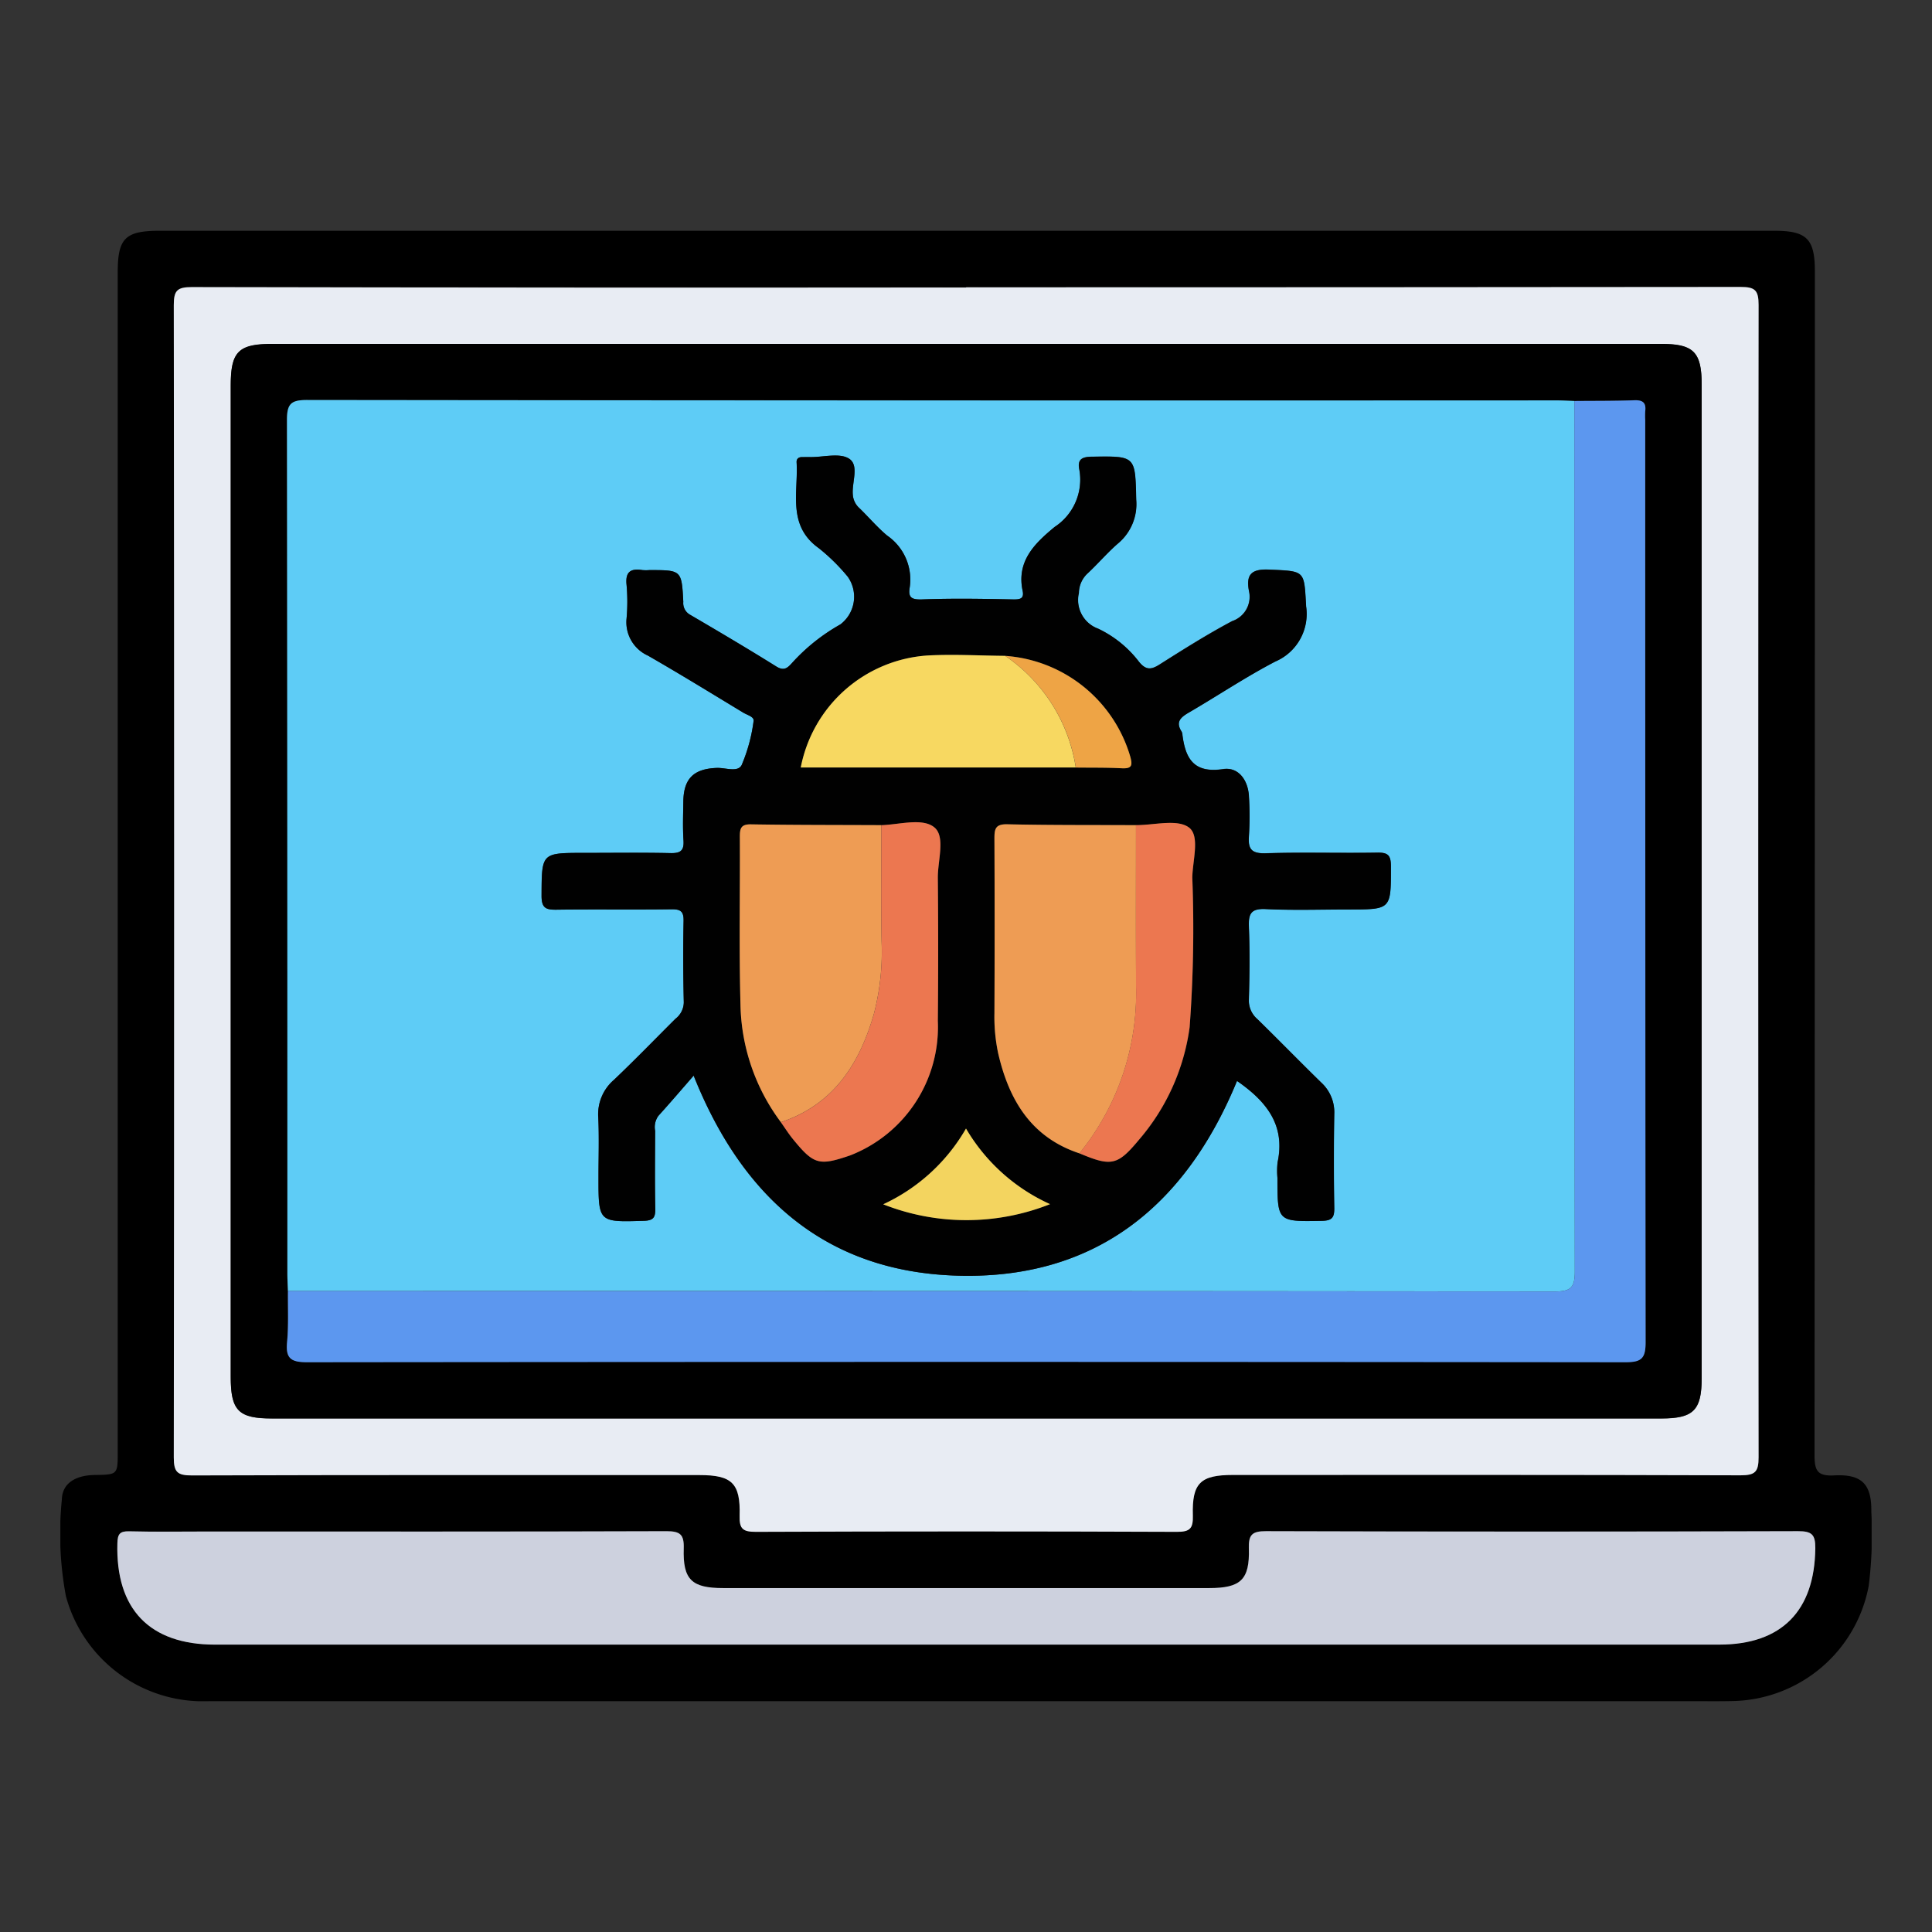 <svg xmlns="http://www.w3.org/2000/svg" xmlns:xlink="http://www.w3.org/1999/xlink" width="96" height="96" viewBox="0 0 96 96">
  <rect x="0" y="0" width="96" height="96" fill="#333333" stroke="none"/>
  <defs>
    <clipPath id="clip-path">
      <rect id="Rectángulo_36769" data-name="Rectángulo 36769" width="96" height="96" fill="#fff" stroke="#707070" stroke-width="1"/>
    </clipPath>
    <clipPath id="clip-path-2">
      <rect id="Rectángulo_36827" data-name="Rectángulo 36827" width="90.002" height="73.068" fill="none"/>
    </clipPath>
  </defs>
  <g id="Grupo_86121" data-name="Grupo 86121" clip-path="url(#clip-path)">
    <g id="Grupo_86446" data-name="Grupo 86446" transform="translate(2.999 11.466)">
      <g id="Grupo_86445" data-name="Grupo 86445" clip-path="url(#clip-path-2)">
        <path id="Trazado_129787" data-name="Trazado 129787" d="M45.1,0H85.158c1.619,0,2.022.4,2.023,2.012q0,29.417-.017,58.834c0,.771.151,1.042.975,1,1.382-.073,1.867.44,1.847,1.807a20.787,20.787,0,0,1-.129,3.677,7.013,7.013,0,0,1-6.722,5.727c-.7.018-1.405.007-2.108.007q-36.806,0-73.612,0a7.063,7.063,0,0,1-7.14-5.222,16.92,16.92,0,0,1-.2-4.806c.021-.794.671-1.2,1.646-1.211,1.13-.019,1.13-.019,1.13-1.155q0-29.285,0-58.571C2.846.366,3.215,0,4.957,0H45.1m-.092,2.81q-19.238,0-38.475-.019c-.738,0-.9.181-.895.9q.033,28.626,0,57.254c0,.74.186.895.905.893,8.4-.028,16.807-.018,25.211-.018,1.611,0,2.043.4,2,2.021-.019.667.167.808.815.805q10.453-.039,20.906,0c.668,0,.821-.17.8-.816-.043-1.618.384-2.011,2-2.011,8.4,0,16.807-.011,25.211.019.734,0,.9-.175.9-.9q-.034-28.627,0-57.254c0-.736-.18-.9-.9-.895q-19.237.037-38.475.018m.008,67.444H82.433c3.093,0,4.732-1.677,4.766-4.785.008-.695-.182-.853-.86-.851q-13.219.036-26.437,0c-.7,0-.868.188-.849.862.045,1.551-.405,1.965-1.968,1.965H32.932c-1.558,0-2.006-.413-1.956-1.973.022-.692-.176-.855-.859-.853-7.641.026-15.282.016-22.923.017-1.259,0-2.518.021-3.776-.011-.469-.012-.57.142-.583.59-.094,3.273,1.594,5.041,4.855,5.041H45.017" transform="translate(0 0)"/>
        <path id="Trazado_129788" data-name="Trazado 129788" d="M55.387,7.949q19.238,0,38.475-.018c.723,0,.9.159.9.895q-.035,28.627,0,57.254c0,.726-.163.9-.9.9-8.4-.029-16.807-.019-25.211-.018-1.62,0-2.048.393-2,2.011.017.647-.135.819-.8.816q-10.453-.042-20.906,0c-.648,0-.834-.138-.815-.8.047-1.624-.384-2.021-2-2.021-8.4,0-16.807-.01-25.211.018-.72,0-.906-.152-.905-.893q.035-28.626,0-57.254c0-.722.157-.9.894-.9q19.237.039,38.475.019m.022,56.2H89.924c1.608,0,2.012-.406,2.012-2.024q0-24.67,0-49.34c0-1.624-.4-2.028-2.006-2.028H20.9c-1.672,0-2.054.385-2.054,2.066q0,24.626,0,49.252c0,1.687.382,2.074,2.048,2.074H55.409" transform="translate(-10.378 -5.138)" fill="#e8ecf3"/>
        <path id="Trazado_129789" data-name="Trazado 129789" d="M50.228,189.185H12.9c-3.261,0-4.949-1.768-4.855-5.041.013-.448.114-.6.583-.59,1.258.032,2.517.011,3.776.011,7.641,0,15.283.01,22.923-.016.682,0,.88.161.859.853-.05,1.56.4,1.973,1.956,1.973H62.3c1.562,0,2.013-.414,1.968-1.965-.02-.675.149-.864.849-.862q13.218.04,26.437,0c.678,0,.868.157.86.851-.034,3.107-1.673,4.785-4.766,4.785H50.228" transform="translate(-5.211 -118.93)" fill="#cdd1de"/>
        <path id="Trazado_129790" data-name="Trazado 129790" d="M60.618,69.358H26.1c-1.666,0-2.048-.388-2.048-2.075V18.032c0-1.682.382-2.066,2.054-2.066h69.03c1.606,0,2.006.4,2.006,2.028q0,24.67,0,49.34c0,1.618-.4,2.024-2.012,2.024H60.618M90.816,18.8c-.292-.01-.584-.028-.876-.028q-31.05,0-62.1-.02c-.794,0-1,.19-.994.99q.04,21.2.02,42.409c0,.292.018.584.028.876-.01.848.036,1.7-.045,2.542-.078.812.2.993,1,.992q32.754-.034,65.508,0c.79,0,1-.183,1-.99q-.04-22.911-.019-45.822a3.5,3.5,0,0,1,0-.438c.052-.416-.111-.563-.537-.548-.994.035-1.989.027-2.984.037" transform="translate(-15.587 -10.345)"/>
        <path id="Trazado_129791" data-name="Trazado 129791" d="M32.034,68.17c-.01-.292-.028-.584-.028-.876q0-21.2-.02-42.41c0-.8.2-.99.994-.99q31.049.035,62.1.02c.292,0,.584.018.876.028q0,21.636.021,43.273c0,.783-.217.975-.985.974q-31.479-.033-62.957-.02M79.194,57.728c1.39.967,2.418,2.138,2.012,4.036a3.848,3.848,0,0,0-.007.788c0,2.181,0,2.162,2.208,2.124.521-.009.622-.182.614-.654q-.04-2.326,0-4.653a2,2,0,0,0-.644-1.561c-1.068-1.042-2.11-2.112-3.177-3.156a1.213,1.213,0,0,1-.423-.989c.038-1.2.051-2.4,0-3.6-.025-.652.108-.915.838-.879,1.373.067,2.751.019,4.127.019,2.121,0,2.1,0,2.093-2.152,0-.554-.157-.681-.689-.671-1.844.032-3.69-.028-5.532.032-.73.024-.886-.23-.834-.881a15.622,15.622,0,0,0,0-1.93c-.036-.813-.513-1.488-1.281-1.372-1.447.218-1.871-.508-2.023-1.694a.42.42,0,0,0-.042-.169c-.308-.479-.054-.707.356-.946,1.441-.836,2.829-1.769,4.3-2.537a2.568,2.568,0,0,0,1.53-2.742c-.1-1.8-.028-1.743-1.838-1.824-.885-.039-1.152.248-1,1.059a1.275,1.275,0,0,1-.834,1.5c-1.237.656-2.426,1.408-3.611,2.158-.419.265-.677.282-1.018-.134a5.553,5.553,0,0,0-2.03-1.648,1.518,1.518,0,0,1-.959-1.78,1.343,1.343,0,0,1,.448-.983c.513-.479.971-1.019,1.5-1.477a2.542,2.542,0,0,0,.9-2.164c-.051-2.19-.016-2.174-2.206-2.141-.491.007-.717.134-.621.631A2.807,2.807,0,0,1,70.134,30.2c-.975.808-1.906,1.69-1.591,3.177.088.416-.158.433-.514.426-1.492-.032-2.986-.057-4.477,0-.514.018-.707-.08-.624-.582a2.652,2.652,0,0,0-1.121-2.592c-.491-.412-.91-.91-1.372-1.357a.99.99,0,0,1-.332-.675c-.056-.617.335-1.462-.193-1.792-.465-.29-1.25-.07-1.894-.074-.146,0-.293,0-.439,0-.173,0-.276.089-.266.263.09,1.491-.481,3.136,1.107,4.266a9.653,9.653,0,0,1,1.433,1.418,1.725,1.725,0,0,1-.371,2.369,9.521,9.521,0,0,0-2.392,1.906c-.237.264-.409.42-.794.181-1.413-.882-2.848-1.73-4.285-2.571a.661.661,0,0,1-.332-.64c-.083-1.577-.09-1.577-1.68-1.577a2.24,2.24,0,0,1-.351,0c-.584-.094-.857.085-.787.736a9.373,9.373,0,0,1,0,1.666,1.818,1.818,0,0,0,1.057,1.844c1.6.917,3.164,1.883,4.739,2.835.194.118.555.2.515.423a8.27,8.27,0,0,1-.592,2.182c-.188.378-.811.127-1.235.144-1.147.043-1.648.525-1.664,1.673-.009.644-.033,1.29.008,1.931.033.5-.145.64-.636.629-1.434-.031-2.869-.011-4.3-.011-2.136,0-2.107,0-2.117,2.131,0,.627.233.7.757.691,1.9-.026,3.806,0,5.708-.02.459-.006.6.118.591.585-.027,1.346-.021,2.693.011,4.038a1.046,1.046,0,0,1-.413.816c-1.016,1.012-2.014,2.044-3.053,3.031a2.252,2.252,0,0,0-.785,1.857c.048.992.012,1.989.012,2.984,0,2.253,0,2.234,2.252,2.168.484-.014.577-.173.569-.609-.025-1.288-.012-2.576-.006-3.863a.956.956,0,0,1,.159-.742c.578-.634,1.135-1.287,1.755-2,2.441,6.117,6.612,9.7,12.966,9.934,6.919.252,11.458-3.406,14.033-9.671" transform="translate(-20.725 -15.483)" fill="#5eccf6"/>
        <path id="Trazado_129792" data-name="Trazado 129792" d="M32.018,68.188q31.478,0,62.957.02c.767,0,.986-.192.985-.974q-.037-21.636-.02-43.273c.995-.01,1.989,0,2.983-.037.426-.015.589.132.537.548a3.505,3.505,0,0,0,0,.439q0,22.911.019,45.822c0,.807-.209.991-1,.99q-32.755-.034-65.509,0c-.791,0-1.073-.18-.995-.992.08-.841.035-1.694.045-2.542" transform="translate(-20.709 -15.5)" fill="#5c97ef"/>
        <path id="Trazado_129793" data-name="Trazado 129793" d="M102.479,62.793c-2.575,6.265-7.114,9.924-14.033,9.671-6.354-.232-10.525-3.817-12.966-9.934-.62.708-1.177,1.361-1.755,2a.956.956,0,0,0-.159.742c-.005,1.288-.019,2.576.006,3.863.008.436-.085.595-.569.609-2.253.067-2.252.084-2.252-2.168,0-.995.036-1.992-.012-2.985a2.253,2.253,0,0,1,.785-1.856c1.039-.988,2.037-2.019,3.053-3.032a1.047,1.047,0,0,0,.413-.816c-.032-1.346-.038-2.692-.011-4.038.01-.467-.132-.591-.591-.586-1.9.025-3.806-.005-5.709.02-.524.007-.76-.064-.757-.691.01-2.131-.02-2.131,2.116-2.131,1.435,0,2.87-.02,4.3.011.491.01.669-.124.636-.629-.042-.641-.017-1.287-.008-1.931.016-1.148.517-1.63,1.664-1.673.425-.016,1.047.234,1.235-.144a8.265,8.265,0,0,0,.592-2.182c.04-.218-.32-.3-.514-.422-1.575-.953-3.143-1.919-4.74-2.835a1.817,1.817,0,0,1-1.057-1.844,9.439,9.439,0,0,0,0-1.666c-.07-.652.2-.83.787-.737a2.244,2.244,0,0,0,.351,0c1.59,0,1.6,0,1.68,1.576a.662.662,0,0,0,.333.64c1.437.841,2.872,1.689,4.285,2.571.385.24.557.083.794-.181a9.534,9.534,0,0,1,2.392-1.906,1.724,1.724,0,0,0,.371-2.369A9.651,9.651,0,0,0,81.7,36.323c-1.588-1.131-1.017-2.776-1.107-4.266-.011-.174.093-.261.266-.263.146,0,.293-.005.439,0,.644,0,1.429-.217,1.894.073.528.33.138,1.175.194,1.793a.987.987,0,0,0,.331.674c.463.448.881.946,1.373,1.358a2.652,2.652,0,0,1,1.121,2.592c-.083.5.109.6.624.582,1.49-.054,2.985-.03,4.476,0,.356.008.6-.01.514-.426-.316-1.487.615-2.369,1.591-3.176a2.808,2.808,0,0,0,1.228-2.854c-.1-.5.131-.624.622-.632,2.19-.033,2.154-.049,2.206,2.141a2.542,2.542,0,0,1-.9,2.164c-.531.458-.989,1-1.5,1.477a1.343,1.343,0,0,0-.448.983,1.519,1.519,0,0,0,.959,1.781,5.543,5.543,0,0,1,2.03,1.648c.341.415.6.4,1.018.134,1.185-.749,2.373-1.5,3.611-2.158a1.274,1.274,0,0,0,.833-1.5c-.153-.811.114-1.1,1-1.059,1.81.081,1.736.028,1.838,1.824a2.569,2.569,0,0,1-1.53,2.742c-1.475.768-2.864,1.7-4.3,2.537-.41.238-.665.466-.356.945a.419.419,0,0,1,.042.17c.152,1.186.575,1.912,2.023,1.694.768-.116,1.245.559,1.281,1.372a15.622,15.622,0,0,1,0,1.93c-.052.651.1.9.834.881,1.843-.06,3.688,0,5.532-.032.531-.01.687.117.688.671,0,2.152.028,2.152-2.093,2.152-1.376,0-2.754.048-4.127-.019-.73-.036-.864.227-.838.879.047,1.2.033,2.4,0,3.6a1.212,1.212,0,0,0,.423.988c1.067,1.044,2.108,2.114,3.176,3.156a2,2,0,0,1,.644,1.561q-.039,2.326,0,4.653c.008.472-.093.645-.614.654-2.209.038-2.208.058-2.208-2.124a3.851,3.851,0,0,1,.007-.789c.406-1.9-.622-3.069-2.012-4.035M90.96,41.67c-1.286-.011-2.575-.087-3.857-.018a6.88,6.88,0,0,0-6.3,5.565H94.468c.758.01,1.517,0,2.273.036.516.027.557-.134.426-.6A6.983,6.983,0,0,0,90.96,41.67M79.812,64.844c.2.284.389.582.61.852,1.03,1.255,1.287,1.324,2.828.8a6.842,6.842,0,0,0,4.362-6.675q.031-3.555,0-7.111c-.009-.865.387-2.049-.17-2.513-.585-.488-1.733-.14-2.635-.111-2.16-.01-4.32,0-6.479-.04-.508-.008-.555.213-.552.625.015,2.772-.043,5.546.031,8.317a10.055,10.055,0,0,0,2.008,5.858m14.833,1.547c1.594.672,1.9.6,2.965-.679a10.781,10.781,0,0,0,2.512-5.585,66.268,66.268,0,0,0,.133-7.433c.014-.861.393-2.079-.17-2.494-.587-.433-1.731-.109-2.632-.116-2.131-.01-4.263,0-6.393-.044-.6-.013-.643.239-.64.719q.025,4.335,0,8.67a8.674,8.674,0,0,0,.188,2c.533,2.308,1.632,4.167,4.034,4.962m-1.457,2.524a9.262,9.262,0,0,1-4.177-3.757A9.2,9.2,0,0,1,84.9,68.922a11.258,11.258,0,0,0,8.292-.008" transform="translate(-44.01 -20.548)" fill="#010101"/>
        <path id="Trazado_129794" data-name="Trazado 129794" d="M136.058,100.123c-2.4-.795-3.5-2.654-4.034-4.962a8.7,8.7,0,0,1-.188-2q.018-4.335,0-8.67c0-.479.039-.732.64-.718,2.131.048,4.262.034,6.393.044,0,2.686-.01,5.373.006,8.059a12.612,12.612,0,0,1-2.814,8.248" transform="translate(-85.422 -54.281)" fill="#ee9c54"/>
        <path id="Trazado_129795" data-name="Trazado 129795" d="M97.931,98.584a10.052,10.052,0,0,1-2.009-5.858c-.074-2.771-.016-5.545-.031-8.317,0-.411.045-.633.552-.625,2.159.036,4.32.03,6.479.04,0,1.923-.022,3.845.012,5.767a12.259,12.259,0,0,1-.385,3.62c-.715,2.487-2.011,4.5-4.618,5.372" transform="translate(-62.128 -54.289)" fill="#ee9c54"/>
        <path id="Trazado_129796" data-name="Trazado 129796" d="M118.172,65.46H104.505a6.88,6.88,0,0,1,6.3-5.565c1.281-.069,2.571.007,3.856.018a8.221,8.221,0,0,1,3.508,5.548" transform="translate(-67.715 -38.79)" fill="#f7d861"/>
        <path id="Trazado_129797" data-name="Trazado 129797" d="M101.7,98.387c2.608-.872,3.9-2.885,4.618-5.372a12.259,12.259,0,0,0,.385-3.62c-.033-1.922-.01-3.845-.012-5.767.9-.03,2.051-.376,2.636.111.557.464.161,1.648.17,2.513q.035,3.555,0,7.111a6.841,6.841,0,0,1-4.362,6.675c-1.541.526-1.8.457-2.828-.8-.221-.269-.408-.567-.61-.852" transform="translate(-65.896 -54.091)" fill="#ec7750"/>
        <path id="Trazado_129798" data-name="Trazado 129798" d="M143.834,100a12.612,12.612,0,0,0,2.814-8.248c-.015-2.686,0-5.373-.006-8.059.9.007,2.045-.316,2.631.116.563.415.184,1.633.17,2.494a66.183,66.183,0,0,1-.133,7.433,10.778,10.778,0,0,1-2.512,5.585c-1.066,1.284-1.372,1.352-2.965.679" transform="translate(-93.198 -54.16)" fill="#ec7750"/>
        <path id="Trazado_129799" data-name="Trazado 129799" d="M124.431,130.473a11.258,11.258,0,0,1-8.292.008,9.2,9.2,0,0,0,4.115-3.765,9.262,9.262,0,0,0,4.177,3.757" transform="translate(-75.253 -82.106)" fill="#f3d45f"/>
        <path id="Trazado_129800" data-name="Trazado 129800" d="M136.872,65.545A8.221,8.221,0,0,0,133.364,60a6.984,6.984,0,0,1,6.207,4.984c.131.465.09.627-.426.6-.757-.04-1.516-.026-2.273-.036" transform="translate(-86.414 -38.875)" fill="#eea445"/>
      </g>
    </g>
  </g>
</svg>
